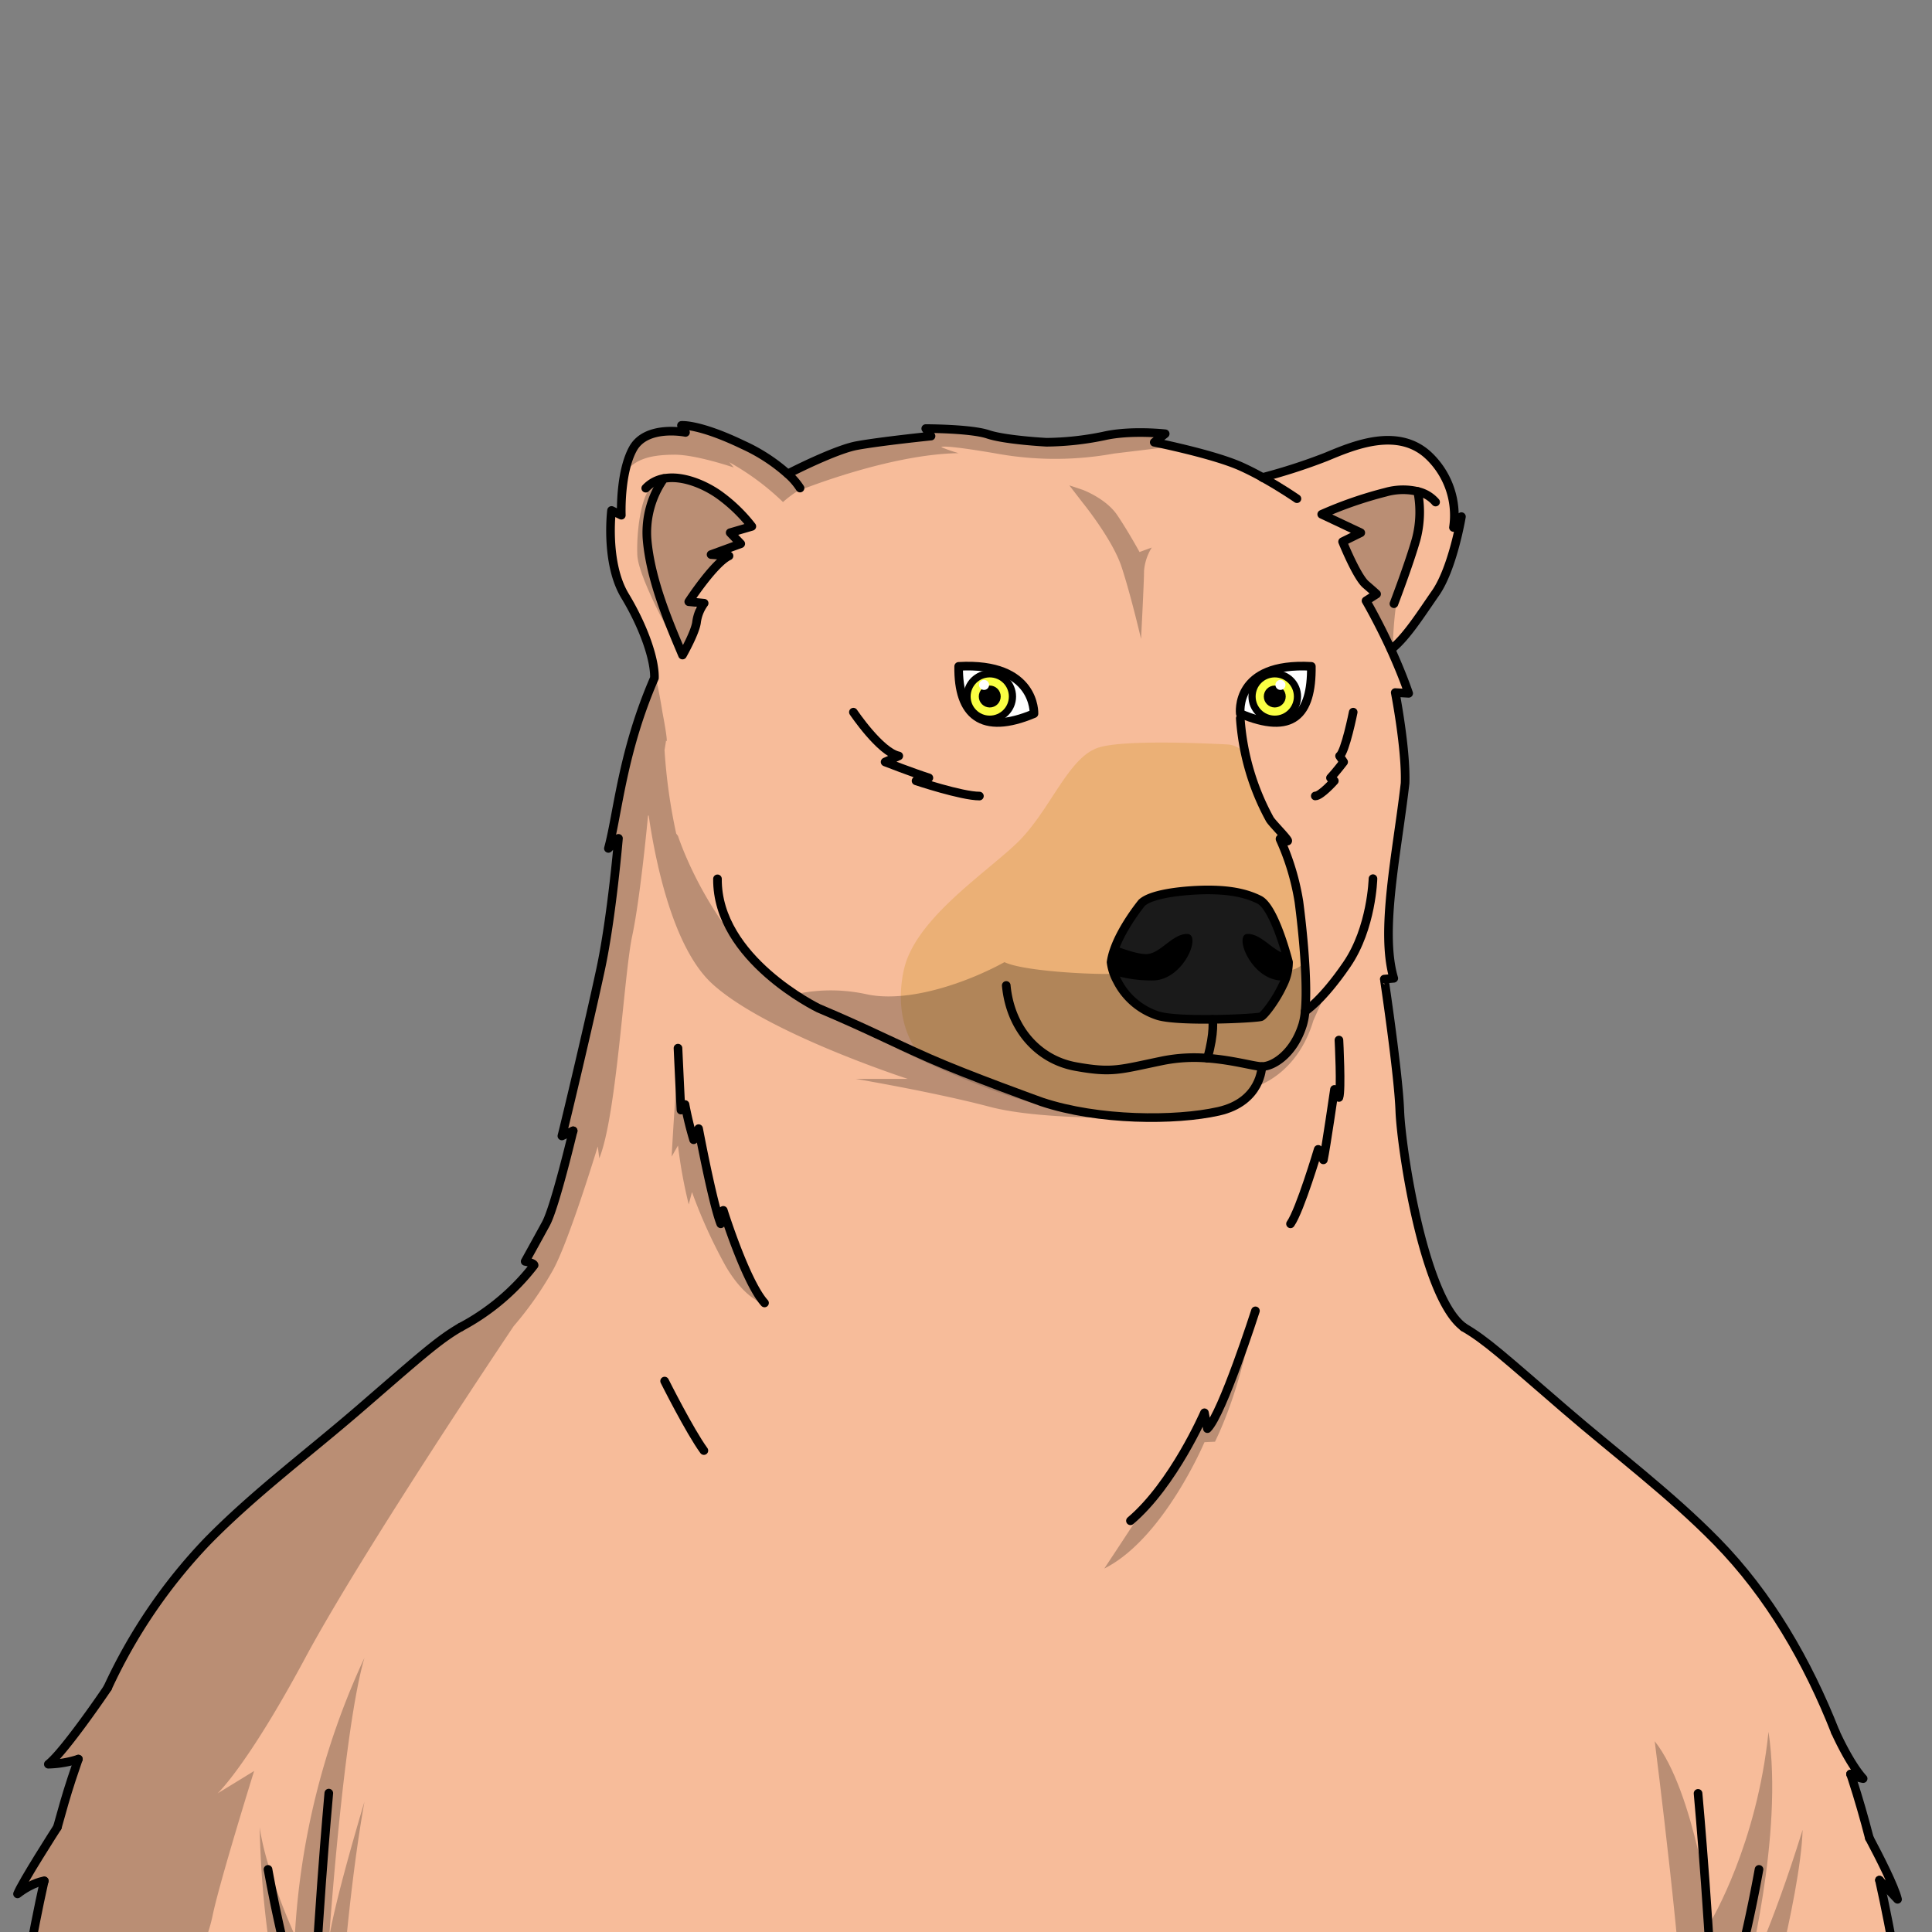 <svg xmlns="http://www.w3.org/2000/svg" viewBox="0 0 432 432">
  <rect x="0" y="0" width="432" height="432" fill="#808080" stroke="none"/>
  <defs>
    <style>.BUNTAI_BEAR_BODY_BEAR_BODY_30_cls-1{isolation:isolate;}.BUNTAI_BEAR_BODY_BEAR_BODY_30_cls-2{fill:#f7bc9a;}.BUNTAI_BEAR_BODY_BEAR_BODY_30_cls-3{fill:#ebb076;}.BUNTAI_BEAR_BODY_BEAR_BODY_30_cls-4{opacity:0.43;mix-blend-mode:multiply;}.BUNTAI_BEAR_BODY_BEAR_BODY_30_cls-5{opacity:0.57;}.BUNTAI_BEAR_BODY_BEAR_BODY_30_cls-6{fill:#1a1a1a;}.BUNTAI_BEAR_BODY_BEAR_BODY_30_cls-10,.BUNTAI_BEAR_BODY_BEAR_BODY_30_cls-7{fill:none;stroke:#000;stroke-linecap:round;}.BUNTAI_BEAR_BODY_BEAR_BODY_30_cls-7{stroke-linejoin:round;stroke-width:1.93px;}.BUNTAI_BEAR_BODY_BEAR_BODY_30_cls-8{fill:#fff;}.BUNTAI_BEAR_BODY_BEAR_BODY_30_cls-9{fill:#faff43;}.BUNTAI_BEAR_BODY_BEAR_BODY_30_cls-10{stroke-miterlimit:10;stroke-width:1.61px;}</style>
  </defs>
  <g class="BUNTAI_BEAR_BODY_BEAR_BODY_30_cls-1">
    <g id="body">
      <path class="BUNTAI_BEAR_BODY_BEAR_BODY_30_cls-2" d="M420.25,420.41l4.05,4.3c-.68-2.84-4-9.43-6.3-13.69-1.15-4.44-2.41-8.85-3.83-13.21-.12-.38-.25-.76-.38-1.14a9.59,9.59,0,0,0,2.82,1c-3.14-3.5-6.23-10.47-6.23-10.47h0c-6.19-15.7-14.74-30.51-26.5-42.54-10.42-10.66-22.8-19.9-34.07-29.64-13.54-11.71-17.61-15.42-22.58-18.3-9-6.51-14-40-14.27-48.37s-3.37-29.54-3.37-29.54l2.12-.18c-3.13-10.55.75-28.1,2.53-43.63.25-7.68-2.2-20.26-2.2-20.26l3,.17c-1.18-3.44-2.58-6.78-3.92-9.74,3.41-2.7,6.61-7.83,9.92-12.58,3.88-5.56,5.8-17.1,5.8-17.1L325,117.94a18.42,18.42,0,0,0-5.24-15.76c-7-7-17.33-2.47-23.29,0a128.91,128.91,0,0,1-14.16,4.58h0c-1.53-.85-3.16-1.69-4.78-2.42-6.17-2.8-19.46-5.45-19.46-5.45l2.45-1.9s-7.76-.88-13.76.51A65.76,65.76,0,0,1,234,98.89s-9.24-.48-13.07-1.77S207,95.83,207,95.83l1.18,1.68s-11.48,1.18-16.65,2.14c-3.9.72-11.77,4.45-15.36,6.3a39.51,39.51,0,0,0-9.86-6.41c-10-4.79-13.84-4.39-13.84-4.39l.9,1.57s-8.77-1.79-11.76,3.67S139,115.23,139,115.23l-2.19-1.06s-1.47,11.7,3,19.08,6.71,14.57,6.59,18.39c-7.2,16.55-8.16,30.28-10.29,38.1l2.25-2.25s-1.5,17.5-4,29.32-7.89,34.35-8.65,37.22l2.52-1.17c-.14.52-4.08,17.1-6.08,20.76s-4.64,8.43-4.64,8.43,1.87.33,2,.85A50.79,50.79,0,0,1,103,296.75c-5,2.88-9,6.59-22.58,18.3-11.27,9.74-23.65,19-34.07,29.64A119.81,119.81,0,0,0,24.07,377.4h0c-.29.43-9.7,14.3-13.25,17.06a23.88,23.88,0,0,0,6.72-1.14c-.52,1.49-1,3-1.51,4.47-1.16,3.57-2.21,7.16-3.18,10.77h0c-.27.41-7.88,12.27-8.91,14.9,3.5-2.68,6-2.91,6-2.91-2.76,12.39-4.8,25-6.83,37.5L83.8,458h.25c77.32,0,192.89-.11,268.13-.08h.28c44.33,0,74.59.05,74.66.14C425.08,445.49,423,432.86,420.25,420.41ZM286.83,220.31c-1.6,3.46-4.19,6.76-4.85,7-1,.39-18.34,1.24-23.07-.22a15.53,15.53,0,0,1-9.13-7.83,11.47,11.47,0,0,1-1.34-4.16,14.35,14.35,0,0,1,.66-2.66c1.78-5.24,6.21-10.62,6.21-10.62,2.47-2.26,10.69-2.87,14.74-2.87s8.05.45,11.54,2.2c3,1.48,5.61,10.55,6.33,13.21.13.47.2.74.2.74A11.48,11.48,0,0,1,286.83,220.31Z" />
      <path class="BUNTAI_BEAR_BODY_BEAR_BODY_30_cls-3" d="M278.94,169.46a5.29,5.29,0,0,0-4.51-3c-6.68-.34-23.15-1-28.67.66-7,2.09-11,14.5-18.67,21.67s-22.58,17-25,28.13,2.5,18.18,4.08,19.05c7.53,3.09,30.81,13.34,44.33,13.57s23.39-.4,27.49-3.72,4.8-6.81,4.8-6.81,9-4.76,9-12.34-1.44-28-3.25-32.9-1.56-6.59-1.56-6.59-4.45-6.74-6.17-12.67A34.42,34.42,0,0,0,278.94,169.46Z" />
      <g class="BUNTAI_BEAR_BODY_BEAR_BODY_30_cls-4">
        <path class="BUNTAI_BEAR_BODY_BEAR_BODY_30_cls-5" d="M151.6,236.27s-1.24,18.24-1.41,22.34l1.41-2.47A107.73,107.73,0,0,0,154,269.31l.73-2.76a114,114,0,0,0,7.65,16.77c4.17,7,8,8,8,8l-8.1-19-2.14-2s-3.8-17.18-3.8-17.14-2.22.32-2.22.32l-.62-5.8-1.29-.67Z" />
        <path class="BUNTAI_BEAR_BODY_BEAR_BODY_30_cls-5" d="M148.7,106.82s9.23.79,13.76,4.81,5.09,5.82,5.09,5.82l-1.93.94-1.3,1.32v2.56l-3.59,1.83s2,1.32,1.73,1.37-6.57,5.76-7.59,7.79.64,1.61.64,1.61.2,5.38.08,5.83-2.42,4.73-2.42,4.73l-.73,1s-9.73-16.65-9.94-22.39,1-13.87,3.47-15.48l2.47-1.6Z" />
        <path class="BUNTAI_BEAR_BODY_BEAR_BODY_30_cls-5" d="M179.06,109.55s19.78-8,35.31-8.22a31,31,0,0,1-3.88-1.35s-.26-.76,13.33,1.61a73.17,73.17,0,0,0,25.24-.17l12.83-1.55-3.29-3s-7,.44-14.62,1.21-11.12,1.69-18.22-.51A34.37,34.37,0,0,0,212.94,96s-4.48,0-4.73-.1-.68,1.54-.68,1.54a138,138,0,0,0-16,2.2c-6.93,1.51-15.36,5.65-15.36,5.65l1.09,2.36Z" />
        <path class="BUNTAI_BEAR_BODY_BEAR_BODY_30_cls-5" d="M296.68,221.49s-2,4.43-3,6.68c-3.69,12.38-13,14.83-13,14.83l1.68-4.33s6-.82,7.77-6.11a36.61,36.61,0,0,0,2-8.33S294.54,224.86,296.68,221.49Z" />
        <path class="BUNTAI_BEAR_BODY_BEAR_BODY_30_cls-5" d="M291.75,215.09A5.22,5.22,0,0,1,288,217c-12.3,2.72-17.32,2.84-38.92.67-.79.37-19.5-.19-24.48-2.53-8.52,4.67-21.52,9.14-30.72,7.2a37.49,37.49,0,0,0-16.21,0s38.1,22.09,57.79,25.24,35,3.26,40.62-.31,6-7.95,6-7.95,2.7-.58,6.06-5S292,221.49,292,221.49Z" />
        <path class="BUNTAI_BEAR_BODY_BEAR_BODY_30_cls-5" d="M242.14,112.47s6.58,8.11,8.61,14.19,4.39,16.2,4.39,16.2.67-12.66.67-15.19a11.62,11.62,0,0,1,1.73-5.24l-2.74,1s-2.49-4.56-5-8.27-7.7-5.63-7.7-5.63l-3-1Z" />
        <path class="BUNTAI_BEAR_BODY_BEAR_BODY_30_cls-5" d="M178.75,108.72v.83a24.52,24.52,0,0,0-3.67,2.71,57.45,57.45,0,0,0-12-8.9l1,1.18s-8.48-2.91-13.33-2.87-8.59.77-11,4c2.46-7,3.18-8.63,7.53-9.31s5.36-.4,5.36-.4l1-1.37a77,77,0,0,1,14,5.69A41.75,41.75,0,0,1,178.75,108.72Z" />
        <path class="BUNTAI_BEAR_BODY_BEAR_BODY_30_cls-5" d="M317.45,110.28s-7.66-2.09-14.62,1.22l-7,3.3,7.44,3.81-3.37,2.76s3.39,8,4.62,9.11a12,12,0,0,0,2.81,1.84l-1.69,3.06,5.8,8.89s.22-9,1.63-13S319.83,117.93,317.45,110.28Z" />
        <path class="BUNTAI_BEAR_BODY_BEAR_BODY_30_cls-5" d="M270.11,318.32l-1.75-1.41-1.61,3.6c-1.62,3.61-12.29,18.74-12.29,18.74s-2.47,3.83-7.54,11.48c13.28-6.64,22.4-28.25,22.4-28.25l2.36-.11c6-12.38,8.46-27.48,8.46-27.48s-2.15,5.76-4.29,11.57A84.06,84.06,0,0,1,270.11,318.32Z" />
        <path class="BUNTAI_BEAR_BODY_BEAR_BODY_30_cls-5" d="M257.54,249.84s-12.87.06-23.76-3.41a309.28,309.28,0,0,1-36.55-14.52c-11.64-5.57-20.59-9.54-26.27-14.88-13.62-12.27-19.36-30.11-19.36-30.11l-.4-.54a124.52,124.52,0,0,1-2.61-18.68c.16-.84.34-2.1.34-2.1s.7,1.63-.82-6.42a120.15,120.15,0,0,0-2.7-12.72l.72,4.63a137.83,137.83,0,0,0-6,17.65,115.1,115.1,0,0,0-3.8,20l1.92-.48s-1,11.61-2.61,22.24a168.15,168.15,0,0,1-5,21.59l-4.35,21.67,1.73-1s-.26,1.14-2.87,10.38a106.58,106.58,0,0,1-8,19l1.92,1.3a96,96,0,0,1-16.67,14.1l-1.86.64L98.32,300c-.43.24-.86.48-1.3.71l.29.14c-6.14,5.16-20.17,17-33.68,28.42-18,15.24-32.56,32.62-39.94,48.71A53.25,53.25,0,0,1,10.8,393.89l6.41.35-4.38,14.34C7.64,417.79,4.63,423,4.63,423l4.77-2.29-2.82,16.5L3.92,458H44.35l1-18.23L41,444.22s5-8.39,6.53-15.85S56.82,396,56.82,396l-8.16,5s6.64-6.14,19.58-30.26,46.62-74.21,46.62-74.21a76.68,76.68,0,0,0,8.55-12.12c3.57-6,10.25-28.06,10.25-28.06L134,259c3.88-9.46,5.5-41,7.36-49.72s3.54-26.92,3.54-26.92l.15,0c1.38,9.53,5.24,29.41,14.2,37.61,12,11,43.72,21.27,43.72,21.27H191.33s17.72,3,30,6.25S257.54,249.84,257.54,249.84Z" />
        <path class="BUNTAI_BEAR_BODY_BEAR_BODY_30_cls-5" d="M65.93,432.74s-6.46-14.08-7.86-24.16a213.34,213.34,0,0,0,6.79,49.5H75.54s1.58-30.58,5.95-55.22c-7.52,25.34-7.93,30.93-7.93,30.93s3.21-47,7.93-63.09A169.2,169.2,0,0,0,65.93,432.74Z" />
        <path class="BUNTAI_BEAR_BODY_BEAR_BODY_30_cls-5" d="M390.31,442.94s8.63-32.67,5.13-55.71c-2.56,25.18-12.81,42.22-12.81,42.22S378.9,400.53,370,389.34c0,0,6.76,53.07,6.64,68.59h16.43s9.56-33.63,10-48.78C396.14,431.52,390.31,442.94,390.31,442.94Z" />
      </g>
      <path class="BUNTAI_BEAR_BODY_BEAR_BODY_30_cls-6" d="M288.12,215.12a11.48,11.48,0,0,1-1.29,5.19c-1.6,3.46-4.19,6.76-4.85,7-1,.39-18.34,1.24-23.07-.22a15.53,15.53,0,0,1-9.13-7.83,11.47,11.47,0,0,1-1.34-4.16,14.35,14.35,0,0,1,.66-2.66c1.78-5.24,6.21-10.62,6.21-10.62,2.47-2.26,10.69-2.87,14.74-2.87s8.05.45,11.54,2.2c3,1.48,5.61,10.55,6.33,13.21C288.05,214.85,288.12,215.12,288.12,215.12Z" />
      <path class="BUNTAI_BEAR_BODY_BEAR_BODY_30_cls-7" d="M282.33,106.76c-1.53-.85-3.16-1.69-4.78-2.42-6.17-2.8-19.46-5.45-19.46-5.45l2.45-1.9s-7.76-.88-13.76.51A65.76,65.76,0,0,1,234,98.89s-9.24-.48-13.07-1.77S207,95.83,207,95.83l1.18,1.68s-11.48,1.18-16.65,2.14c-3.9.72-11.77,4.45-15.36,6.3" />
      <path class="BUNTAI_BEAR_BODY_BEAR_BODY_30_cls-7" d="M290,111.51s-3.42-2.38-7.7-4.75" />
      <path class="BUNTAI_BEAR_BODY_BEAR_BODY_30_cls-7" d="M311.06,145.2c3.41-2.7,6.61-7.83,9.92-12.58,3.88-5.56,5.8-17.1,5.8-17.1L325,117.94a18.42,18.42,0,0,0-5.24-15.76c-7-7-17.33-2.47-23.29,0a128.91,128.91,0,0,1-14.16,4.58h0" />
      <path class="BUNTAI_BEAR_BODY_BEAR_BODY_30_cls-7" d="M321,112.26a7.39,7.39,0,0,0-4-2.37h0a14.25,14.25,0,0,0-7.17.17A89.3,89.3,0,0,0,295.54,115l8.73,4.12-4.06,2s3.15,7.82,5.18,9.57,2.42,2.14,2.42,2.14l-2.36,1.51s2.7,4.6,5.61,10.95c1.34,3,2.74,6.3,3.92,9.74l-3-.17s2.45,12.58,2.2,20.26c-1.78,15.53-5.66,33.08-2.53,43.63l-2.12.18S312.69,240,313,248.38s5.32,41.86,14.27,48.37" />
      <path class="BUNTAI_BEAR_BODY_BEAR_BODY_30_cls-7" d="M103,296.75a50.79,50.79,0,0,0,16.43-13.85c-.08-.52-2-.85-2-.85s2.62-4.72,4.64-8.43,5.94-20.24,6.08-20.76" />
      <path class="BUNTAI_BEAR_BODY_BEAR_BODY_30_cls-7" d="M128.17,252.85h0L125.64,254c.76-2.87,6.12-25.41,8.65-37.22s4-29.32,4-29.32l-2.25,2.25c2.13-7.82,3.09-21.55,10.29-38.1.12-3.82-2.13-11-6.59-18.39s-3-19.08-3-19.08l2.19,1.06s-.39-9.39,2.59-14.84,11.76-3.67,11.76-3.67l-.9-1.57s3.88-.4,13.84,4.39a39.51,39.51,0,0,1,9.86,6.41,15,15,0,0,1,2.81,3.21" />
      <path class="BUNTAI_BEAR_BODY_BEAR_BODY_30_cls-7" d="M59.93,418a334.3,334.3,0,0,0,9.86,40" />
      <path class="BUNTAI_BEAR_BODY_BEAR_BODY_30_cls-7" d="M70,458c.33-21.91,3.52-57.06,3.52-57.06" />
      <path class="BUNTAI_BEAR_BODY_BEAR_BODY_30_cls-7" d="M383.49,457.94A334.5,334.5,0,0,0,393.32,418" />
      <path class="BUNTAI_BEAR_BODY_BEAR_BODY_30_cls-7" d="M379.69,401s3.18,35.06,3.52,57" />
      <path class="BUNTAI_BEAR_BODY_BEAR_BODY_30_cls-7" d="M148.44,107a21.06,21.06,0,0,0-3.77,13.42c.74,9.4,5.18,19.48,7.94,26.05,0,0,2.93-5.16,3.15-7.42a9.24,9.24,0,0,1,1.69-4.17l-3.44-.34s5.64-8.66,9-10.24L159,124l6.63-2.42-2.36-2.47,4.84-1.41a35.49,35.49,0,0,0-7.14-6.93C157.84,108.49,152.69,106.19,148.44,107Z" />
      <path class="BUNTAI_BEAR_BODY_BEAR_BODY_30_cls-7" d="M144.39,109.16a7.29,7.29,0,0,1,4.05-2.17" />
      <path class="BUNTAI_BEAR_BODY_BEAR_BODY_30_cls-7" d="M317,109.89a23.84,23.84,0,0,1-.36,10.75c-1.57,5.51-4.95,14.35-4.95,14.35" />
      <path class="BUNTAI_BEAR_BODY_BEAR_BODY_30_cls-7" d="M277.33,160.62a54.65,54.65,0,0,0,6.58,22.53c.43.8,3.55,3.9,4,4.75.34.68-2-.92-1.66-.2a54.51,54.51,0,0,1,4.19,13.92s2.2,16.13,1.39,24.49a15.12,15.12,0,0,1-.54,3c-2,6.5-6.59,9.37-9.12,9.37-1.66,0-6.37-1.44-12.17-1.87a36,36,0,0,0-9.78.52c-9.79,2-11.34,2.87-19.72,1.35S225.9,230,225,220.35" />
      <path class="BUNTAI_BEAR_BODY_BEAR_BODY_30_cls-7" d="M307,196.47s-.26,11-5.83,19.16-9.33,10.48-9.33,10.48" />
      <path class="BUNTAI_BEAR_BODY_BEAR_BODY_30_cls-7" d="M282.15,238.5s-.09,7.85-9.71,10-26.84,2.11-39.5-2.11c0,0-16.46-5.91-25.24-9.79s-13.84-6.58-24.65-11.14c0,0-22.79-11-22.62-28.95" />
      <path class="BUNTAI_BEAR_BODY_BEAR_BODY_30_cls-7" d="M151.6,234.37s.56,12.15.67,13.84l.9-1.24a74.67,74.67,0,0,0,1.92,7.88l1.12-2.48s3.15,16.77,4.95,21.27l.57-3s5,16,9.22,20.7" />
      <path class="BUNTAI_BEAR_BODY_BEAR_BODY_30_cls-7" d="M299.39,232.56s.58,11.26,0,12.84l-1-1.81s-1.92,13.17-2.48,15.76L294.75,257s-4.05,13.62-6.19,16.65" />
      <path class="BUNTAI_BEAR_BODY_BEAR_BODY_30_cls-7" d="M148.61,308.81s5.58,11.15,8.78,15.54" />
      <path class="BUNTAI_BEAR_BODY_BEAR_BODY_30_cls-7" d="M249.78,219.28a15.53,15.53,0,0,0,9.13,7.83c4.73,1.46,22.06.61,23.07.22.66-.26,3.25-3.56,4.85-7a11.48,11.48,0,0,0,1.29-5.19s-.07-.27-.2-.74c-.72-2.66-3.37-11.73-6.33-13.21-3.49-1.75-7.49-2.2-11.54-2.2s-12.27.61-14.74,2.87c0,0-4.43,5.38-6.21,10.62a14.35,14.35,0,0,0-.66,2.66A11.47,11.47,0,0,0,249.78,219.28Z" />
      <path class="BUNTAI_BEAR_BODY_BEAR_BODY_30_cls-7" d="M271.12,227.93s.54,2.76-1.14,8.7h0" />
      <path class="BUNTAI_BEAR_BODY_BEAR_BODY_30_cls-7" d="M280.72,293.11s-7.37,23-10.74,26.34l-.66-3.55s-6.92,16-16.55,24.15" />
      <path class="BUNTAI_BEAR_BODY_BEAR_BODY_30_cls-7" d="M190.82,159.24s6,8.95,10.15,9.79l-3.06,1.35s6.08,2.37,9.79,3.55l-2.87.67S215,178,219,178" />
      <path class="BUNTAI_BEAR_BODY_BEAR_BODY_30_cls-7" d="M302.58,159.24s-1.79,8.95-3.05,9.79l.91,1.35s-1.82,2.37-2.94,3.55l.86.67s-3,3.38-4.26,3.38" />
      <path class="BUNTAI_BEAR_BODY_BEAR_BODY_30_cls-7" d="M12.83,408.58c1-3.61,2-7.2,3.18-10.77.49-1.49,1-3,1.51-4.47" />
      <path class="BUNTAI_BEAR_BODY_BEAR_BODY_30_cls-7" d="M24.07,377.4a119.81,119.81,0,0,1,22.24-32.71c10.42-10.66,22.8-19.9,34.07-29.64C93.92,303.34,98,299.63,103,296.75" />
      <path class="BUNTAI_BEAR_BODY_BEAR_BODY_30_cls-7" d="M413.79,396.67c.13.38.26.76.38,1.14,1.42,4.36,2.68,8.77,3.83,13.21" />
      <path class="BUNTAI_BEAR_BODY_BEAR_BODY_30_cls-7" d="M420.25,420.41c2.78,12.45,4.83,25.08,6.87,37.67-.07-.09-30.33-.13-74.66-.14h-.28c-75.24,0-190.81,0-268.13.08H83.8l-80.74.06c2-12.54,4.07-25.11,6.83-37.5" />
      <path class="BUNTAI_BEAR_BODY_BEAR_BODY_30_cls-7" d="M327.22,296.75c5,2.88,9,6.59,22.58,18.3,11.27,9.74,23.65,19,34.07,29.64,11.76,12,20.31,26.84,26.5,42.54" />
      <path class="BUNTAI_BEAR_BODY_BEAR_BODY_30_cls-7" d="M17.53,393.34h0a23.88,23.88,0,0,1-6.72,1.14c3.55-2.76,13-16.63,13.25-17.06h0" />
      <path class="BUNTAI_BEAR_BODY_BEAR_BODY_30_cls-7" d="M12.83,408.58h0c-.27.41-7.88,12.27-8.91,14.9,3.5-2.68,6-2.91,6-2.91" />
      <path class="BUNTAI_BEAR_BODY_BEAR_BODY_30_cls-7" d="M410.37,387.23h0s3.09,7,6.23,10.47a9.59,9.59,0,0,1-2.82-1" />
      <path class="BUNTAI_BEAR_BODY_BEAR_BODY_30_cls-7" d="M418,411c2.26,4.26,5.62,10.85,6.3,13.69l-4.05-4.3" />
      <path class="BUNTAI_BEAR_BODY_BEAR_BODY_30_cls-8" d="M277.56,159.51S276.1,147.89,293.44,149C293.58,159.85,289.26,164.46,277.56,159.51Z" />
      <path class="BUNTAI_BEAR_BODY_BEAR_BODY_30_cls-7" d="M277.33,159.57S275.88,148,293.22,149C293.36,159.91,289,164.51,277.33,159.57Z" />
      <path class="BUNTAI_BEAR_BODY_BEAR_BODY_30_cls-9" d="M283.74,150.83a5.07,5.07,0,1,0,6.2,3.61A5.07,5.07,0,0,0,283.74,150.83Z" />
      <circle cx="285.04" cy="155.74" r="2.45" />
      <circle class="BUNTAI_BEAR_BODY_BEAR_BODY_30_cls-8" cx="286.31" cy="153.15" r="1.12" />
      <circle class="BUNTAI_BEAR_BODY_BEAR_BODY_30_cls-10" cx="285.04" cy="155.74" r="5.08" />
      <path class="BUNTAI_BEAR_BODY_BEAR_BODY_30_cls-8" d="M231,159.51s.5-11.62-16.84-10.56C214,159.85,219.28,164.46,231,159.51Z" />
      <path class="BUNTAI_BEAR_BODY_BEAR_BODY_30_cls-7" d="M231.2,159.57S231.7,148,214.36,149C214.21,159.91,219.5,164.51,231.2,159.57Z" />
      <path class="BUNTAI_BEAR_BODY_BEAR_BODY_30_cls-9" d="M222.61,150.83a5.07,5.07,0,1,1-6.21,3.61A5.07,5.07,0,0,1,222.61,150.83Z" />
      <circle cx="221.31" cy="155.74" r="2.45" />
      <circle class="BUNTAI_BEAR_BODY_BEAR_BODY_30_cls-8" cx="220.04" cy="153.15" r="1.12" />
      <circle class="BUNTAI_BEAR_BODY_BEAR_BODY_30_cls-10" cx="221.31" cy="155.74" r="5.08" />
      <path d="M265.43,208.83c-3.37,0-6,4.51-9.16,4.51-1.84,0-4.92-1.05-7.17-1.93a14.45,14.45,0,0,0-.66,2.65,11.5,11.5,0,0,0,1.34,4.17,29.91,29.91,0,0,0,8.12,1C264.71,219.08,268.82,208.83,265.43,208.83Z" />
      <path d="M288.12,214.06s-.07-.27-.2-.73c-3-.22-5.64-4.5-8.92-4.5s.72,10.25,7.53,10.41h.3A11.45,11.45,0,0,0,288.12,214.06Z" />
    </g>
  </g>
</svg>
